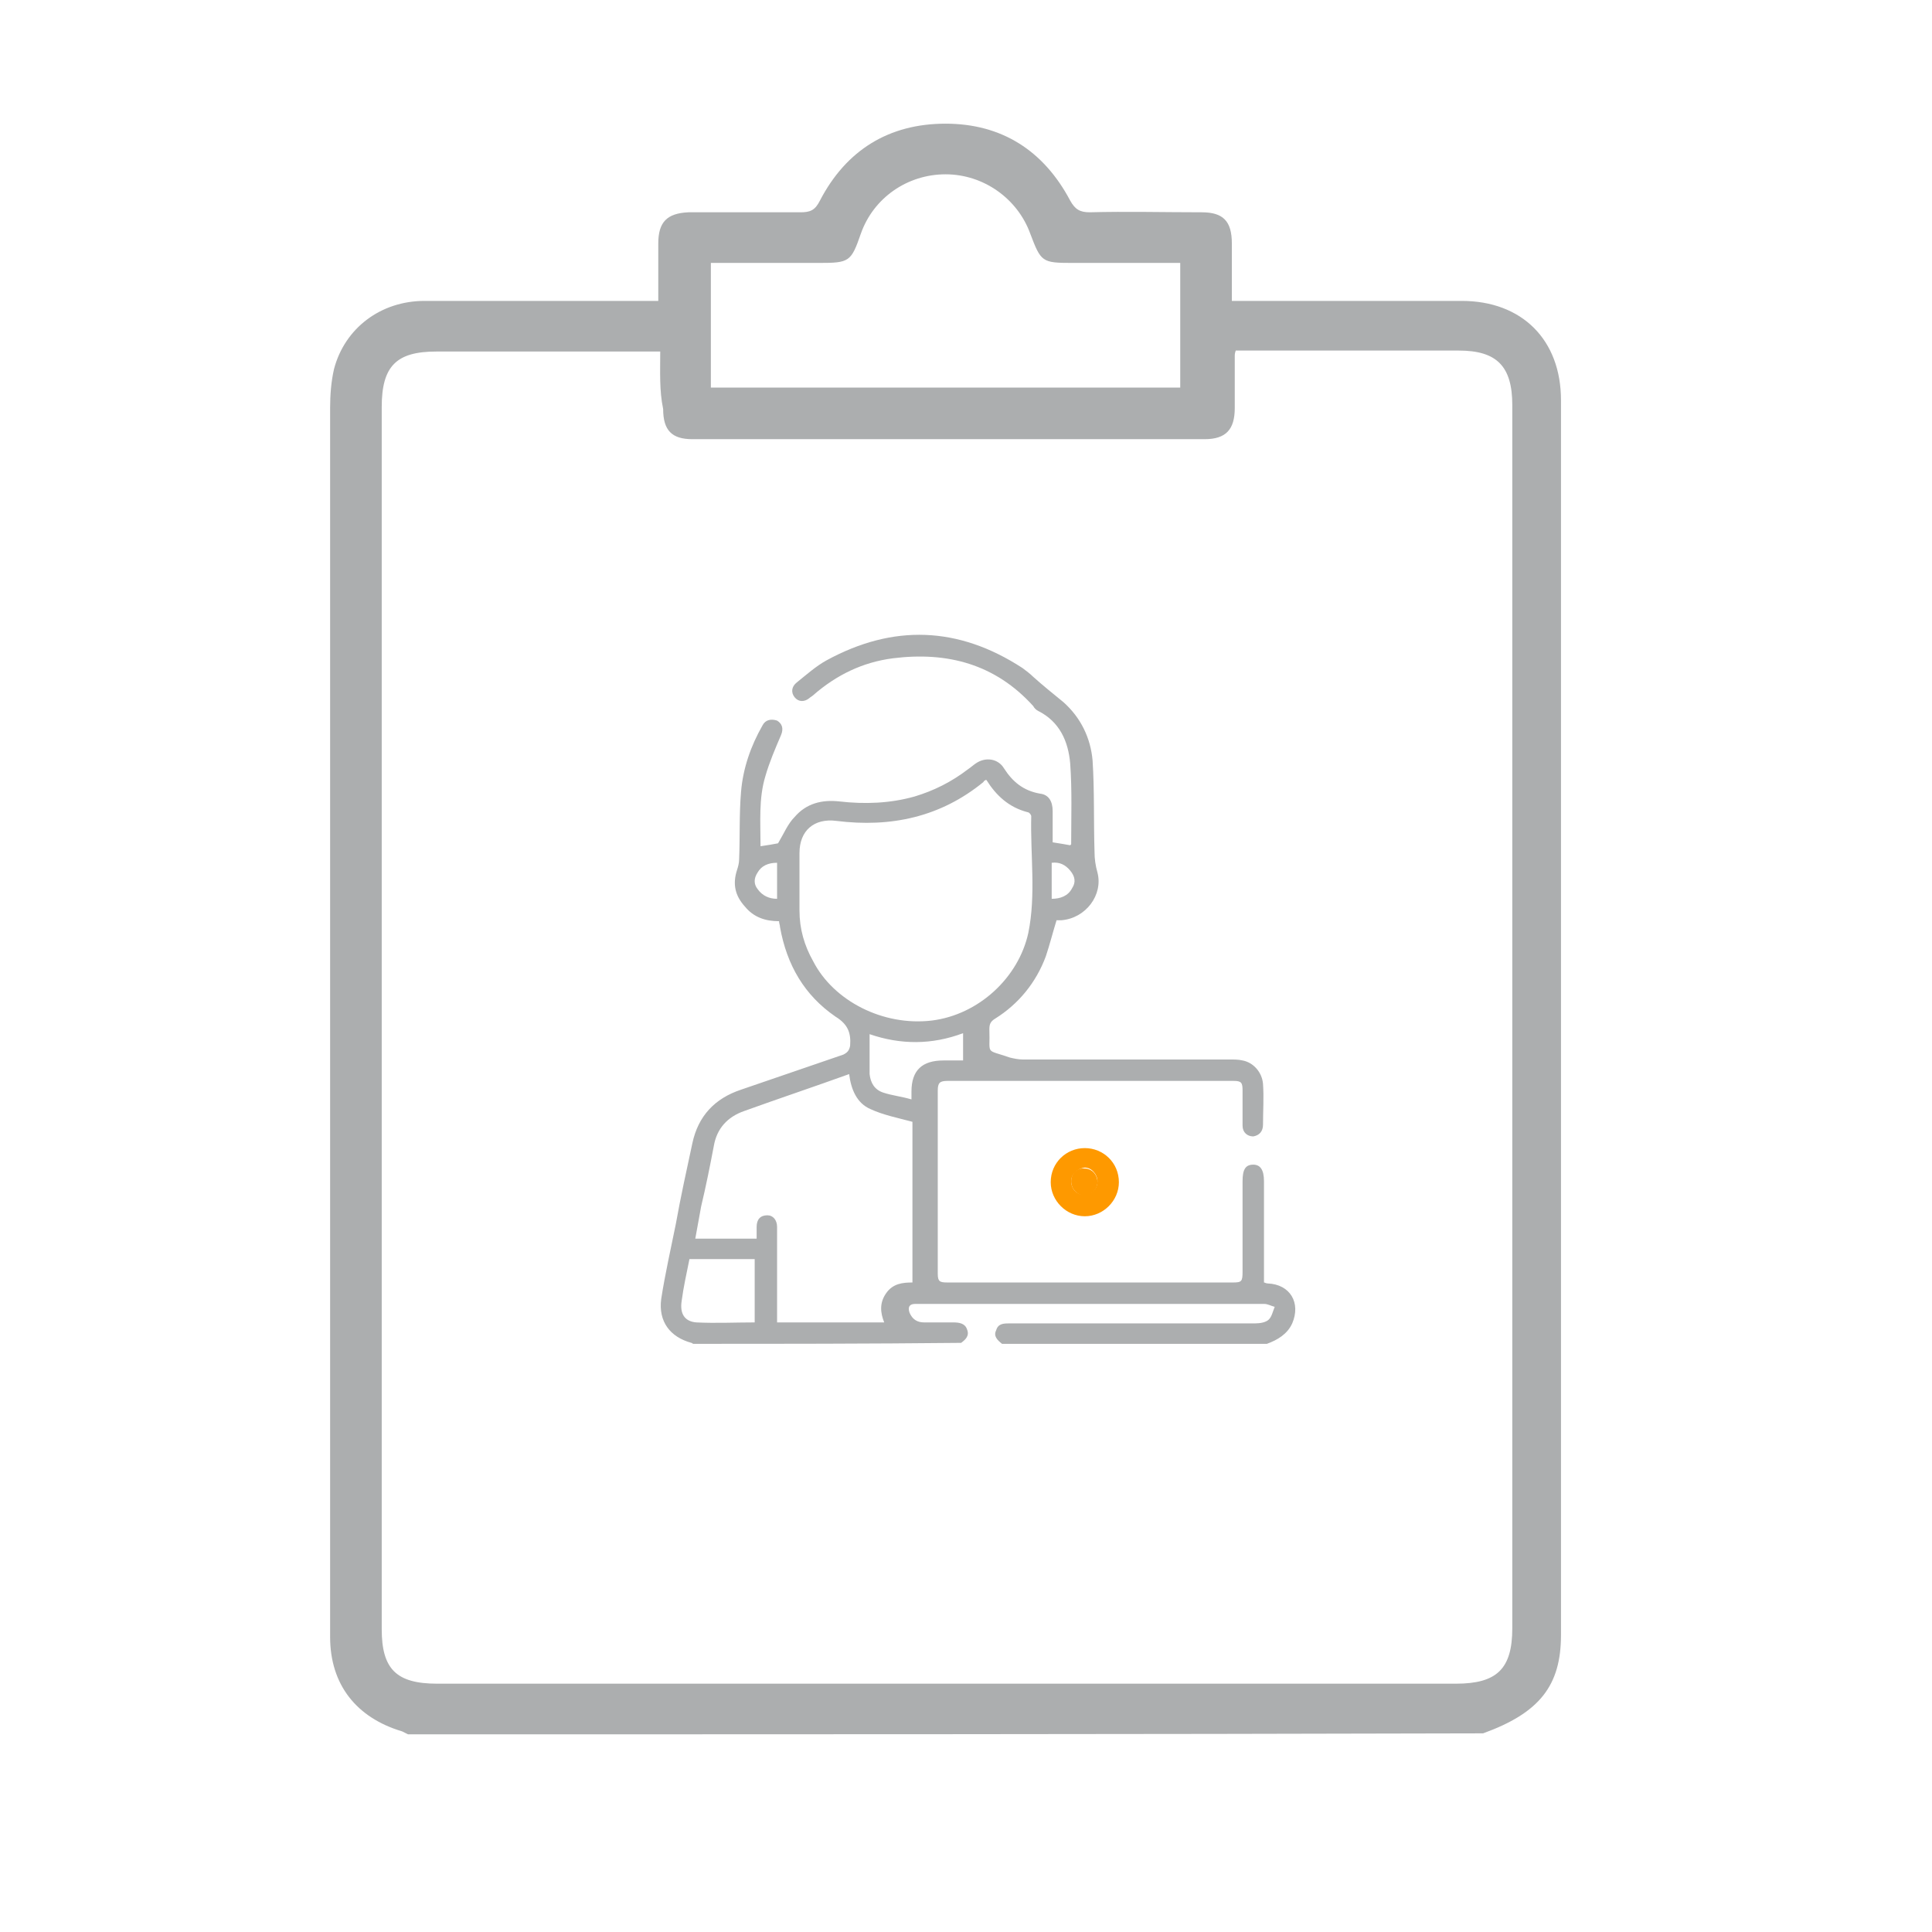 <?xml version="1.0" encoding="utf-8"?>
<!-- Generator: Adobe Illustrator 24.0.0, SVG Export Plug-In . SVG Version: 6.00 Build 0)  -->
<svg version="1.1" id="Capa_1" xmlns="http://www.w3.org/2000/svg" xmlns:xlink="http://www.w3.org/1999/xlink" x="0px" y="0px"
	 viewBox="0 0 198.4 198.4" style="enable-background:new 0 0 198.4 198.4;" xml:space="preserve">
<style type="text/css">
	.st0{fill:#ACAEAF;}
	.st1{fill:#FE9900;}
</style>
<path class="st0" d="M41.9,178.1c-0.2-0.1-0.4-0.2-0.6-0.3c-4.7-1.4-7.4-4.8-7.4-9.7c0-6.7,0-13.4,0-20.2c0-35.3,0-70.7,0-106
	c0-1.3,0.1-2.7,0.4-4c1.1-4.2,4.8-7,9.3-7c7.4,0,14.7,0,22.1,0c0.6,0,1.2,0,1.9,0c0-2,0-4,0-5.9c0-2.2,0.9-3.1,3.1-3.2
	c3.8,0,7.6,0,11.5,0c1,0,1.5-0.2,2-1.2c2.7-5.2,7.1-7.9,12.9-7.9c5.8,0,10.1,2.8,12.8,7.9c0.5,0.9,1,1.2,2,1.2c3.8-0.1,7.6,0,11.5,0
	c2.2,0,3.1,0.9,3.1,3.2c0,1.9,0,3.8,0,5.9c0.6,0,1.2,0,1.8,0c7.3,0,14.5,0,21.8,0c6.2,0,10.2,4,10.2,10.2c0,42.3,0,84.5,0,126.8
	c0,5.2-2.2,8-8,10.1C115.5,178.1,78.7,178.1,41.9,178.1z M67.8,36.1c-7.8,0-15.4,0-23,0c-4.1,0-5.6,1.5-5.6,5.7
	c0,41.8,0,83.7,0,125.5c0,4.1,1.5,5.6,5.7,5.6c34.9,0,69.7,0,104.6,0c4.2,0,5.8-1.5,5.8-5.7c0-9.1,0-18.2,0-27.3
	c0-32.8,0-65.5,0-98.3c0-4-1.6-5.6-5.5-5.6c-7.1,0-14.2,0-21.3,0c-0.6,0-1.1,0-1.6,0c-0.1,0.3-0.1,0.4-0.1,0.6c0,1.8,0,3.5,0,5.3
	c0,2.2-0.9,3.2-3.1,3.2c-17.5,0-35.1,0-52.6,0c-2.1,0-3-0.9-3-3.1C67.7,40.1,67.8,38.2,67.8,36.1z M73,39.8c16.2,0,32.2,0,48.2,0
	c0-4.3,0-8.5,0-12.8c-3.8,0-7.4,0-11.1,0c-3.1,0-3.2-0.1-4.3-3c-1.3-3.6-4.8-6.1-8.7-6.1c-3.9,0-7.4,2.4-8.7,6.1c-1,2.9-1.2,3-4.3,3
	c-3.7,0-7.4,0-11.1,0C73,31.4,73,35.6,73,39.8z"/>
<g>
	<path class="st0" d="M71.2,138c-0.1,0-0.1-0.1-0.2-0.1c-2.2-0.6-3.4-2.2-3.1-4.5c0.4-2.6,1-5.2,1.5-7.7c0.5-2.8,1.1-5.5,1.7-8.3
		c0.6-2.8,2.3-4.6,5-5.5c3.5-1.2,7-2.4,10.5-3.6c0.4-0.2,0.6-0.4,0.7-0.9c0.1-1.3-0.2-2.2-1.5-3c-3.2-2.2-5-5.3-5.7-9.2
		c0-0.2-0.1-0.4-0.1-0.6c-1.4,0-2.6-0.4-3.5-1.5c-1-1.1-1.3-2.3-0.8-3.8c0.1-0.3,0.2-0.7,0.2-1c0.1-2.3,0-4.7,0.2-7
		c0.2-2.4,1-4.7,2.2-6.8c0.3-0.6,0.9-0.7,1.5-0.5c0.5,0.3,0.7,0.8,0.4,1.5c-0.6,1.4-1.2,2.8-1.6,4.2c-0.7,2.3-0.5,4.7-0.5,7.2
		c0.7-0.1,1.3-0.2,1.8-0.3c0.6-1,1-2,1.7-2.7c1.2-1.4,2.8-1.8,4.6-1.6c2.6,0.3,5.2,0.2,7.7-0.5c2-0.6,3.8-1.5,5.5-2.8
		c0.3-0.2,0.5-0.4,0.8-0.6c1-0.7,2.3-0.5,2.9,0.5c0.9,1.4,2,2.3,3.7,2.6c0.9,0.1,1.3,0.8,1.3,1.8c0,1.1,0,2.1,0,3.2
		c0.7,0.1,1.2,0.2,1.8,0.3c0,0,0.1-0.1,0.1-0.1c0-2.8,0.1-5.5-0.1-8.3c-0.2-2.3-1.1-4.3-3.3-5.4c-0.2-0.1-0.4-0.3-0.5-0.5
		c-3.9-4.3-8.8-5.6-14.4-4.9c-3.1,0.4-5.8,1.7-8.2,3.8c-0.1,0.1-0.3,0.2-0.4,0.3c-0.5,0.4-1.1,0.4-1.5-0.1c-0.4-0.5-0.3-1.1,0.2-1.5
		c1-0.8,2-1.7,3.1-2.3c6.8-3.7,13.5-3.5,20.1,0.8c0.4,0.3,0.8,0.6,1.1,0.9c1,0.9,2,1.7,3.1,2.6c1.8,1.6,2.8,3.7,3,6
		c0.2,3.1,0.1,6.2,0.2,9.4c0,0.7,0.1,1.4,0.3,2.1c0.6,2.3-1.2,4.7-3.7,4.9c-0.2,0-0.4,0-0.5,0c-0.4,1.3-0.7,2.5-1.1,3.7
		c-1,2.7-2.8,4.9-5.2,6.4c-0.5,0.3-0.6,0.6-0.6,1.1c0.1,2.7-0.5,2,2.1,2.9c0.4,0.1,0.9,0.2,1.3,0.2c7.1,0,14.2,0,21.3,0
		c0.4,0,0.9,0,1.3,0.1c1.1,0.2,2,1.2,2.1,2.4c0.1,1.4,0,2.8,0,4.2c0,0.7-0.4,1.1-1,1.2c-0.6,0-1.1-0.4-1.1-1.1c0-1.2,0-2.4,0-3.6
		c0-0.8-0.1-1-0.9-1c-9.8,0-19.6,0-29.4,0c-0.8,0-1,0.2-1,1c0,6.3,0,12.5,0,18.8c0,0.8,0.2,0.9,1,0.9c9.8,0,19.5,0,29.3,0
		c0.9,0,1-0.1,1-1.1c0-3.1,0-6.2,0-9.3c0-1.2,0.3-1.7,1.1-1.7c0.7,0,1.1,0.5,1.1,1.7c0,3.4,0,6.9,0,10.4c0.1,0,0.2,0.1,0.4,0.1
		c2.3,0.1,3.4,2,2.5,4.1c-0.5,1.1-1.5,1.7-2.6,2.1c-9.1,0-18.1,0-27.2,0c-0.5-0.4-0.9-0.8-0.6-1.4c0.2-0.7,0.8-0.7,1.4-0.7
		c0.2,0,0.3,0,0.5,0c8.2,0,16.4,0,24.7,0c0.5,0,1.1-0.1,1.4-0.4c0.3-0.3,0.4-0.8,0.6-1.3c-0.4-0.1-0.7-0.3-1.1-0.3
		c-11.8,0-23.6,0-35.4,0c-0.1,0-0.3,0-0.4,0c-0.6,0-0.8,0.3-0.6,0.9c0.3,0.7,0.8,1,1.5,1c1,0,2,0,3,0c0.6,0,1.2,0.1,1.4,0.7
		c0.3,0.7-0.2,1.1-0.6,1.4C89,138,80.1,138,71.2,138z M101.3,80.1c-0.1,0-0.1,0-0.1,0c-0.1,0.1-0.2,0.1-0.2,0.2
		c-4.4,3.6-9.5,4.7-15.1,4c-2.3-0.3-3.8,1-3.8,3.3c0,2,0,3.9,0,5.9c0,1.9,0.5,3.6,1.4,5.2c2.1,4.1,7.2,6.7,12.2,6.1
		c4.8-0.6,8.9-4.4,9.9-9c0.8-3.9,0.2-8,0.3-12c0-0.1-0.2-0.4-0.4-0.4C103.6,82.9,102.3,81.7,101.3,80.1z M79.8,135.8
		c3.7,0,7.3,0,11,0c-0.4-1-0.5-2,0.2-3c0.7-1,1.7-1.1,2.7-1.1c0-5.6,0-11.2,0-16.5c-1.5-0.4-3-0.7-4.3-1.3c-1.4-0.6-2-2-2.2-3.6
		c-3.6,1.3-7.2,2.5-10.8,3.8c-1.7,0.6-2.8,1.8-3.1,3.6c-0.4,2.1-0.8,4.1-1.3,6.2c-0.2,1.1-0.4,2.2-0.6,3.3c2.2,0,4.2,0,6.3,0
		c0-0.4,0-0.8,0-1.2c0-0.8,0.4-1.2,1.1-1.2c0.6,0,1,0.5,1,1.2c0,0.4,0,0.9,0,1.3C79.8,130,79.8,132.9,79.8,135.8z M70.8,129.3
		c-0.3,1.5-0.6,2.8-0.8,4.3c-0.2,1.3,0.3,2.1,1.5,2.2c2,0.1,4,0,6,0c0-2.2,0-4.3,0-6.5C75.3,129.3,73.1,129.3,70.8,129.3z
		 M89.3,106.2c0,1.2,0,2.3,0,3.4c0,0.2,0,0.5,0,0.7c0.1,0.9,0.5,1.6,1.4,1.9c0.9,0.3,1.9,0.4,2.9,0.7c0-0.4,0-0.6,0-0.8
		c0-2.2,1.1-3.2,3.3-3.2c0.7,0,1.4,0,2,0c0-1,0-1.9,0-2.8C95.7,107.3,92.5,107.3,89.3,106.2z M108,92.3c0.9,0,1.7-0.3,2.1-1.1
		c0.4-0.6,0.3-1.2-0.2-1.8c-0.5-0.6-1.1-0.9-1.9-0.8C108,89.9,108,91.1,108,92.3z M79.8,88.6c-0.9,0-1.6,0.3-2,1
		c-0.4,0.6-0.4,1.2,0,1.7c0.5,0.7,1.2,1,2,1C79.8,91.1,79.8,89.9,79.8,88.6z"/>
	<path class="st1" d="M114.9,121.4c0,1.9-1.6,3.5-3.5,3.5c-1.9,0-3.5-1.6-3.5-3.5c0-2,1.6-3.5,3.5-3.5
		C113.3,117.9,114.9,119.4,114.9,121.4z M110,121.3c0,0.8,0.6,1.4,1.3,1.4c0.8,0,1.4-0.6,1.4-1.4c0-0.7-0.6-1.4-1.3-1.4
		C110.6,120,110,120.6,110,121.3z"/>
	<path class="st1" d="M110,121.3c0-0.8,0.6-1.4,1.4-1.3c0.7,0,1.3,0.6,1.3,1.4c0,0.8-0.7,1.4-1.4,1.4
		C110.6,122.7,110,122.1,110,121.3z"/>
</g>
</svg>
